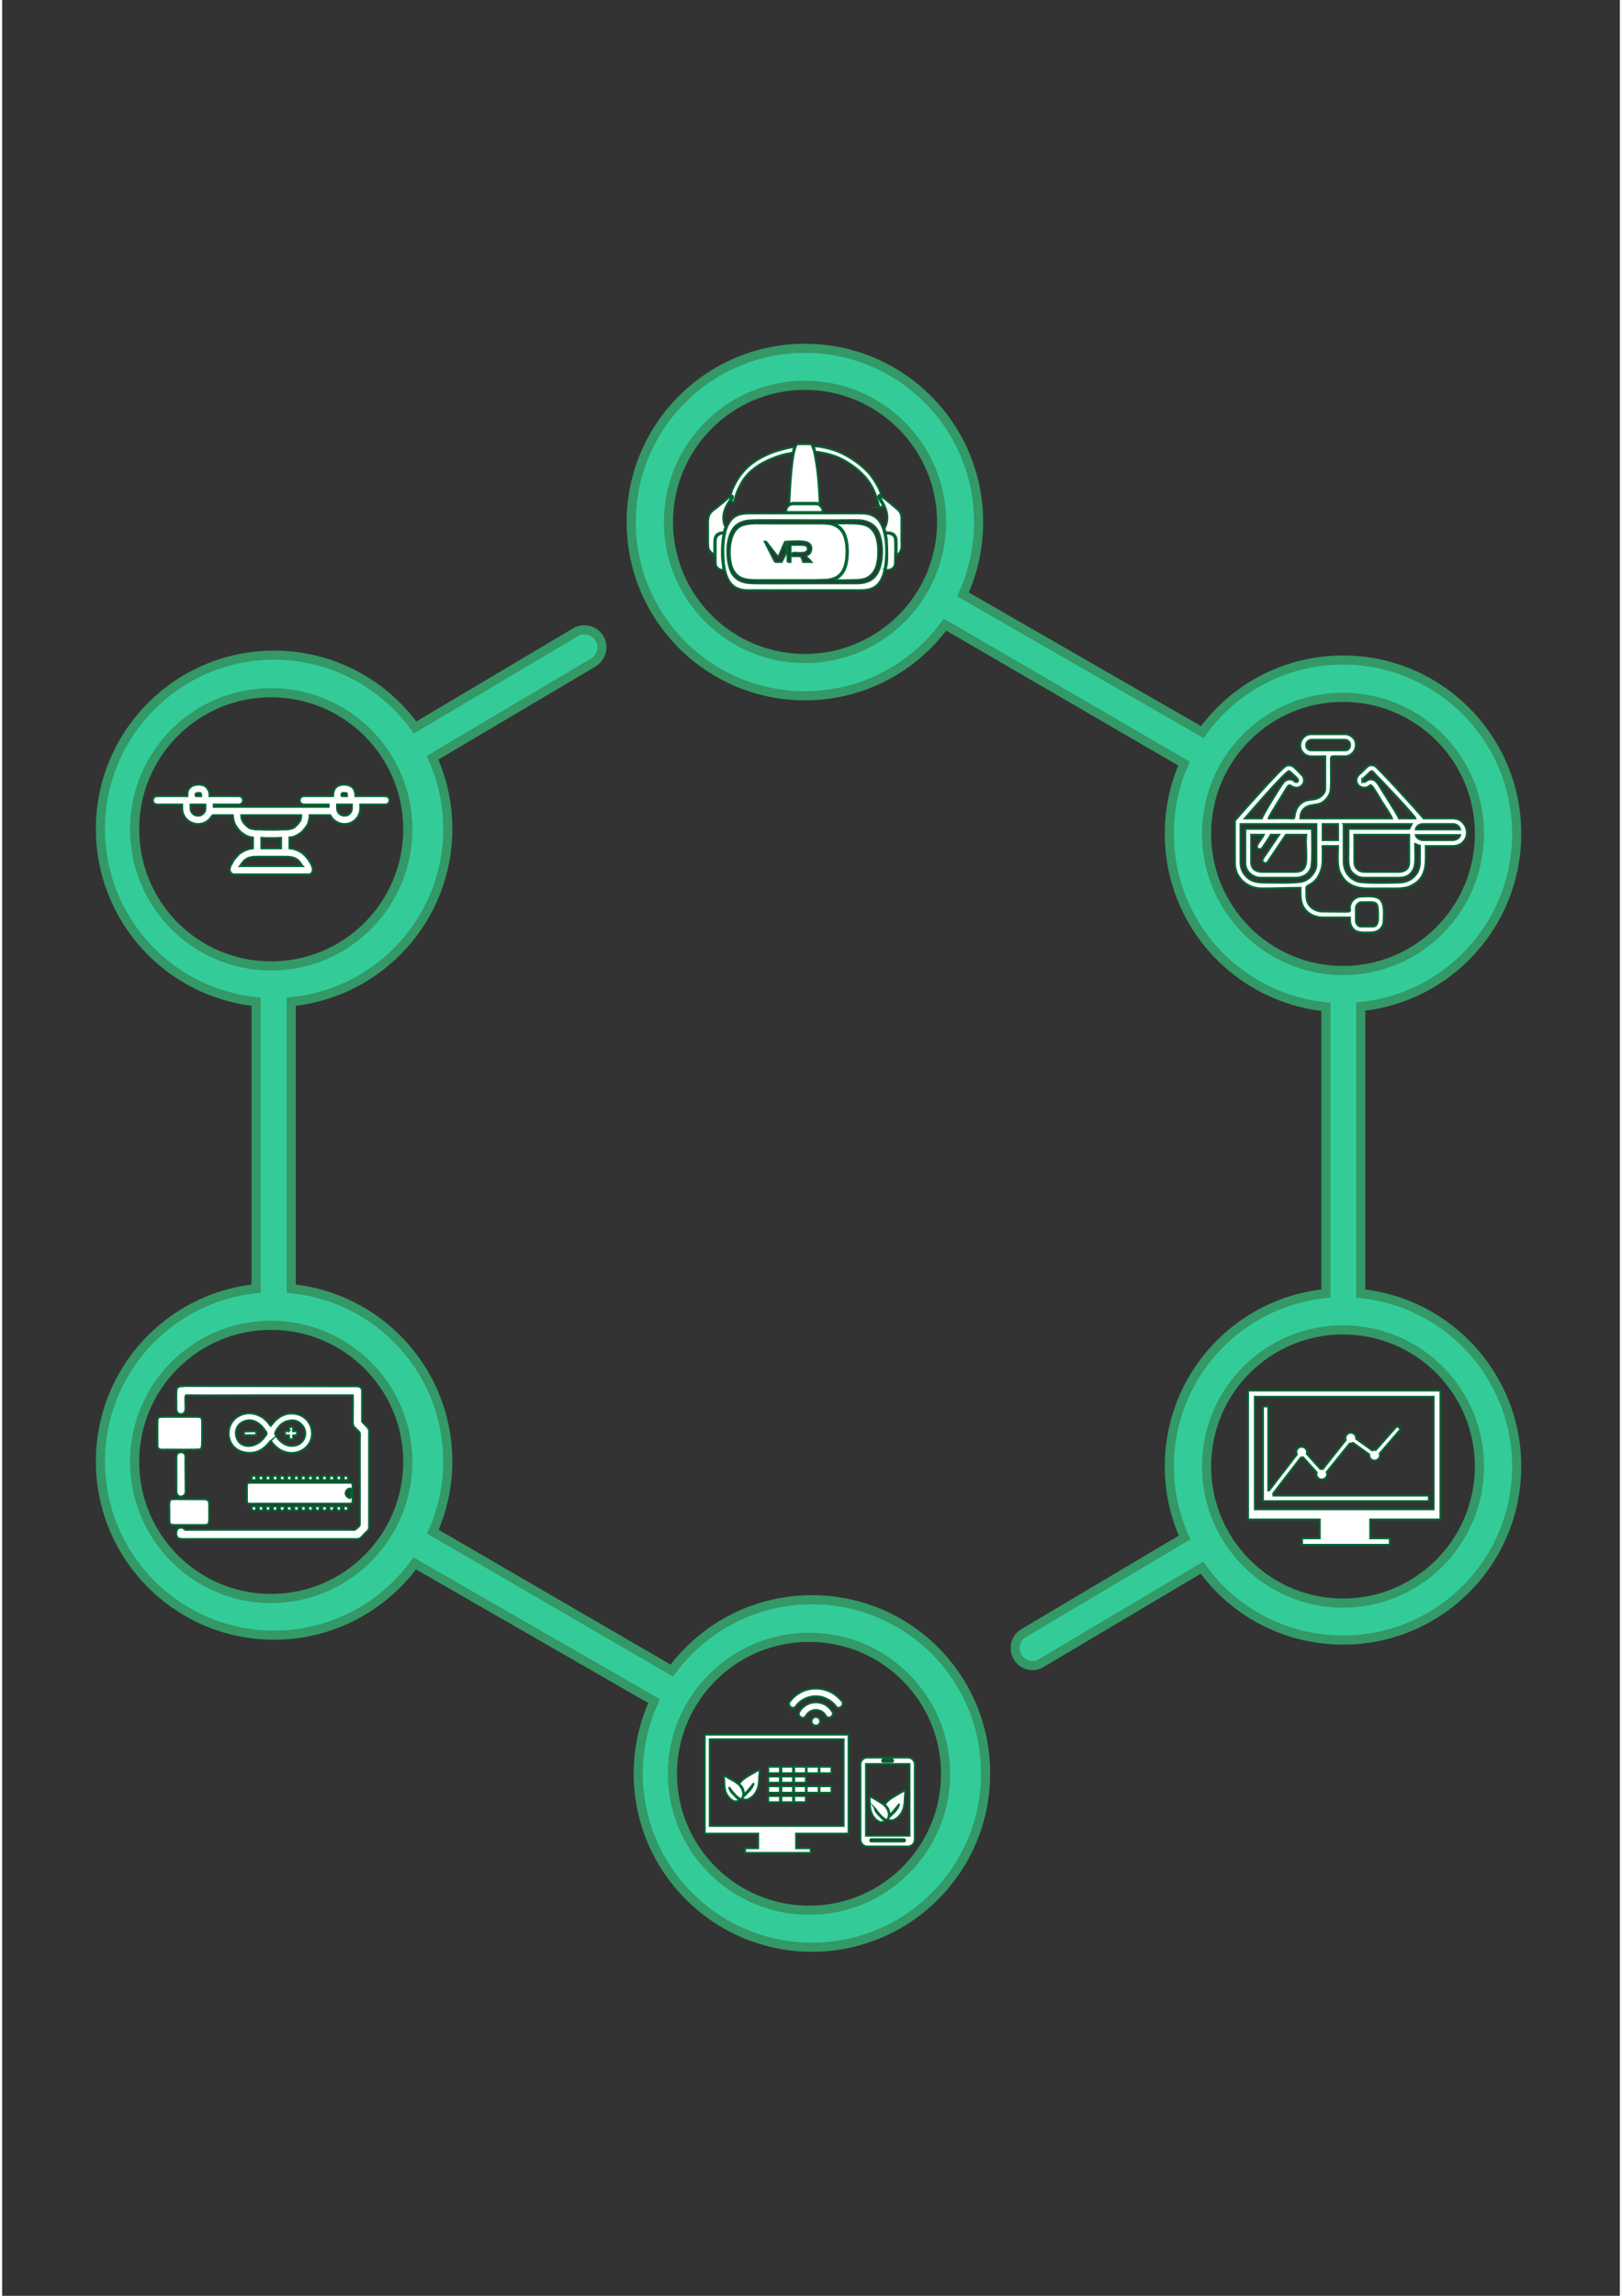 <?xml version="1.0" encoding="UTF-8"?>
<!DOCTYPE svg PUBLIC "-//W3C//DTD SVG 1.1//EN" "http://www.w3.org/Graphics/SVG/1.1/DTD/svg11.dtd">
<!-- Creator: CorelDRAW 2021 (64-Bit) -->
<svg xmlns="http://www.w3.org/2000/svg" xml:space="preserve" width="53px" height="75px" version="1.1" style="shape-rendering:geometricPrecision; text-rendering:geometricPrecision; image-rendering:optimizeQuality; fill-rule:evenodd; clip-rule:evenodd"
viewBox="0 0 53 75.2"
 xmlns:xlink="http://www.w3.org/1999/xlink"
 xmlns:xodm="http://www.corel.com/coreldraw/odm/2003">
 <rect x="0" y="0" width="53" height="75.2" fill="#333333" stroke="none"/>
 <defs>
  <style type="text/css">
   <![CDATA[
    .str0 {stroke:#339966;stroke-width:0.3;stroke-miterlimit:22.926}
    .str1 {stroke:#006633;stroke-width:0.06;stroke-miterlimit:22.926}
    .fil0 {fill:#33CC99}
    .fil1 {fill:white}
   ]]>
  </style>
 </defs>
 <g id="Слой_x0020_1">
  <path class="fil0 str0" d="M26.44 53.63c2.47,0 4.47,2 4.47,4.47 0,2.47 -2,4.47 -4.47,4.47 -2.47,0 -4.48,-2 -4.48,-4.47 0,-2.47 2.01,-4.47 4.48,-4.47zm-17.63 -10.22c2.47,0 4.48,2 4.48,4.47 0,2.47 -2.01,4.48 -4.48,4.48 -2.47,0 -4.47,-2.01 -4.47,-4.48 0,-2.47 2,-4.47 4.47,-4.47zm0 -20.72c2.47,0 4.48,2 4.48,4.47 0,2.48 -2.01,4.48 -4.48,4.48 -2.47,0 -4.47,-2 -4.47,-4.48 0,-2.47 2,-4.47 4.47,-4.47zm0.1 -1.23c1.9,0 3.59,0.94 4.62,2.37l5.25 -3.12c0.27,-0.16 0.63,-0.07 0.79,0.2 0.16,0.27 0.07,0.62 -0.2,0.79l-5.27 3.12c0.32,0.71 0.5,1.5 0.5,2.33 0,2.95 -2.25,5.38 -5.13,5.66l0 9.4c2.88,0.28 5.13,2.71 5.13,5.66 0,0.82 -0.18,1.6 -0.49,2.3l7.83 4.55c1.04,-1.41 2.71,-2.32 4.59,-2.32 3.15,0 5.69,2.54 5.69,5.69 0,3.14 -2.54,5.69 -5.69,5.69 -3.14,0 -5.69,-2.55 -5.69,-5.69 0,-0.85 0.19,-1.65 0.52,-2.37l-7.84 -4.51c-1.04,1.42 -2.72,2.35 -4.61,2.35 -3.14,0 -5.69,-2.55 -5.69,-5.69 0,-2.95 2.24,-5.37 5.1,-5.66l0 -9.4c-2.86,-0.29 -5.1,-2.71 -5.1,-5.66 0,-3.14 2.55,-5.69 5.69,-5.69z"/>
  <path class="fil0 str0" d="M43.93 52.51c-2.47,0 -4.47,-2.01 -4.47,-4.48 0,-2.47 2,-4.47 4.47,-4.47 2.47,0 4.47,2 4.47,4.47 0,2.47 -2,4.48 -4.47,4.48zm0 -20.72c-2.47,0 -4.47,-2.01 -4.47,-4.48 0,-2.47 2,-4.47 4.47,-4.47 2.47,0 4.47,2 4.47,4.47 0,2.47 -2,4.48 -4.47,4.48zm-17.63 -10.22c-2.47,0 -4.47,-2 -4.47,-4.47 0,-2.47 2,-4.48 4.47,-4.48 2.47,0 4.48,2.01 4.48,4.48 0,2.47 -2.01,4.47 -4.48,4.47zm17.63 32.15c-1.9,0 -3.59,-0.93 -4.62,-2.37l-5.26 3.12c-0.27,0.17 -0.62,0.08 -0.78,-0.2 -0.16,-0.27 -0.07,-0.62 0.2,-0.78l5.27 -3.13c-0.32,-0.71 -0.5,-1.5 -0.5,-2.33 0,-2.95 2.25,-5.38 5.13,-5.66l0 -9.39c-2.88,-0.29 -5.13,-2.71 -5.13,-5.67 0,-0.82 0.17,-1.59 0.48,-2.3l-7.83 -4.55c-1.03,1.41 -2.7,2.33 -4.59,2.33 -3.14,0 -5.69,-2.55 -5.69,-5.69 0,-3.14 2.55,-5.69 5.69,-5.69 3.15,0 5.69,2.55 5.69,5.69 0,0.84 -0.18,1.64 -0.51,2.37l7.84 4.51c1.03,-1.43 2.71,-2.36 4.61,-2.36 3.14,0 5.69,2.55 5.69,5.69 0,2.95 -2.24,5.37 -5.11,5.66l0 9.4c2.87,0.29 5.11,2.72 5.11,5.66 0,3.15 -2.55,5.69 -5.69,5.69z"/>
  <path class="fil1 str1" d="M25.32 18.41l0.22 0c0.02,-0.03 0.12,-0.24 0.13,-0.26 0,-0.02 0,-0.41 0,-0.41 -0.02,-0.01 -0.02,0 -0.07,0.11 -0.06,0.13 -0.11,0.27 -0.17,0.39 -0.05,-0.04 -0.3,-0.37 -0.37,-0.46 -0.03,-0.04 -0.02,-0.04 -0.08,-0.04l0.34 0.67zm-1.69 0.26l-0.04 -0.33c-0.02,-0.2 -0.01,-0.51 0.02,-0.71 0,-0.03 0.03,-0.13 0.01,-0.14 -0.04,-0.03 -0.12,0.02 -0.14,0.03 -0.1,0.07 -0.1,0.13 -0.1,0.27 0,0.12 -0.01,0.67 0.01,0.73 0.04,0.09 0.12,0.15 0.24,0.15zm2.06 -1.9l1.19 0c-0.01,-0.09 -0.02,-0.14 -0.07,-0.18 -0.05,-0.06 -0.08,-0.07 -0.18,-0.07l-0.7 0c-0.14,0 -0.25,0.09 -0.24,0.25zm0.04 1.64l0.1 0 0 -0.49c0,-0.08 0,-0.07 0.08,-0.07l0.27 0c0.12,0 0.23,0.02 0.21,0.15 -0.03,0.2 -0.48,0.05 -0.51,0.13 -0.01,0.02 0,0.07 0,0.09l0.29 0 0.07 0.19 0.28 0c-0.04,-0.06 -0.14,-0.13 -0.19,-0.2 0.03,-0.03 0.14,-0.04 0.17,-0.16 0.04,-0.12 -0.01,-0.22 -0.08,-0.26 -0.13,-0.09 -0.49,-0.06 -0.69,-0.05l0 0.67zm3.23 0.25c0.05,0.02 0.29,0.01 0.29,-0.23 0,-0.15 0.02,-0.74 -0.01,-0.81 -0.02,-0.06 -0.07,-0.1 -0.13,-0.12 -0.03,-0.02 -0.06,-0.02 -0.1,-0.02 -0.06,0 -0.06,0 -0.05,0.05 0.02,0.08 0.03,0.15 0.03,0.23 0.01,0.17 0.02,0.52 0,0.7 -0.01,0.04 -0.04,0.18 -0.03,0.2zm-5.1 -2.45c0.03,0.03 0,-0.02 0.08,0.04 0.01,0.1 -0.04,0.11 -0.06,0.17 0.02,0.01 0.05,0.02 0.09,0.02 0.05,-0.11 0.03,-0.23 0.25,-0.63 0.11,-0.19 0.25,-0.34 0.42,-0.47 0.16,-0.13 0.36,-0.23 0.57,-0.32 0.17,-0.07 0.32,-0.12 0.5,-0.16 0.06,-0.01 0.13,-0.02 0.19,-0.04 0.01,-0.03 0.01,-0.05 0.02,-0.08 0.01,-0.03 0.02,-0.06 0.02,-0.09 -0.11,-0.01 -0.59,0.13 -0.72,0.18 -0.64,0.26 -1.03,0.59 -1.3,1.22 -0.01,0.04 -0.04,0.14 -0.06,0.16zm4.87 0.4l0.13 -0.02c-0.03,-0.14 -0.28,-0.39 -0.07,-0.39 -0.01,-0.14 -0.23,-0.49 -0.33,-0.62 -0.25,-0.32 -0.71,-0.64 -1.09,-0.79 -0.2,-0.08 -0.56,-0.17 -0.77,-0.17 0,0.03 0.01,0.06 0.02,0.09 0.02,0.04 0.01,0.08 0.05,0.09 0.03,0 0.08,0 0.11,0.01 0.49,0.08 0.79,0.22 1.18,0.51 0.3,0.24 0.52,0.5 0.66,0.88 0.04,0.11 0.1,0.28 0.11,0.41zm0.21 0.82c0.12,0.01 0.31,-0.01 0.36,0.21 0.02,0.09 0,0.46 0.01,0.52l0 0.02c0.01,0.02 0.07,-0.05 0.08,-0.07 0.1,-0.12 0.07,-0.26 0.07,-0.46l0 -0.7c-0.01,-0.14 -0.07,-0.22 -0.15,-0.28 -0.1,-0.08 -0.48,-0.42 -0.55,-0.42 -0.01,0.1 0.34,0.45 0.22,0.89 -0.06,0.23 -0.09,0.07 -0.04,0.29zm-5.27 -0.22c-0.11,-0.28 -0.01,-0.56 0.14,-0.78 0.02,-0.04 0.08,-0.11 0.08,-0.15 -0.07,-0.01 -0.15,0.08 -0.23,0.15 -0.08,0.06 -0.15,0.12 -0.22,0.18 -0.17,0.13 -0.31,0.19 -0.31,0.49l0 0.71c0,0.24 0.07,0.25 0.2,0.36l0 -0.3c0,-0.22 -0.02,-0.43 0.32,-0.44 0,-0.03 0.01,-0.08 0.02,-0.11 0.03,-0.06 0.03,-0.05 0,-0.11zm2.12 -0.71c0.1,-0.04 0.1,-0.03 0.24,-0.03l0.63 0c0.06,0 0.09,0.02 0.12,0.03 -0.01,-0.53 -0.07,-1.24 -0.19,-1.74 -0.03,-0.09 -0.05,-0.14 -0.08,-0.21l-0.46 0c-0.19,0.19 -0.24,1.62 -0.26,1.95zm1.48 2.49c0.12,0.03 0.45,0.01 0.59,0.01 0.19,0 0.37,-0.01 0.5,-0.09 0.26,-0.16 0.34,-0.44 0.34,-0.84 0,-0.39 -0.09,-0.69 -0.34,-0.83 -0.23,-0.13 -0.76,-0.09 -1.09,-0.09 0.01,0.03 0.07,0.04 0.1,0.06 0.03,0.02 0.07,0.05 0.1,0.07 0.19,0.18 0.24,0.51 0.24,0.79 0,0.32 -0.06,0.69 -0.33,0.86 -0.03,0.02 -0.09,0.04 -0.11,0.06zm-2.73 -1.84c-0.18,0.03 -0.36,0.04 -0.5,0.21 -0.23,0.29 -0.24,0.85 -0.14,1.18 0.16,0.49 0.57,0.46 0.97,0.46l1.42 0c0.22,0 0.44,0 0.67,-0.01 0.46,-0.02 0.64,-0.26 0.69,-0.71 0.03,-0.27 0.01,-0.67 -0.15,-0.88 -0.06,-0.08 -0.11,-0.12 -0.2,-0.17 -0.16,-0.09 -0.41,-0.08 -0.63,-0.08l-1.43 0c-0.11,0 -0.64,-0.01 -0.7,0zm0.04 -0.11c-0.08,0.01 -0.13,0 -0.21,0.02 -0.16,0.03 -0.33,0.12 -0.42,0.25 -0.03,0.05 -0.05,0.08 -0.08,0.14 -0.17,0.36 -0.14,1 0.03,1.32 0.12,0.21 0.32,0.31 0.57,0.33 0.1,0.02 1.63,0.01 1.78,0.01 0.59,0 1.2,0 1.76,0 0.63,0 0.79,-0.43 0.82,-0.97 0.01,-0.28 -0.04,-0.57 -0.14,-0.76 -0.11,-0.19 -0.29,-0.31 -0.57,-0.34 -0.12,-0.01 -0.71,0 -0.88,0 -0.23,0 -2.56,-0.01 -2.66,0zm-0.95 0.98c0,0.45 0.04,1.11 0.5,1.26 0.16,0.06 0.3,0.05 0.5,0.05l3.48 0c0.43,0 0.62,-0.15 0.74,-0.47 0.15,-0.4 0.22,-1.66 -0.28,-1.94 -0.15,-0.09 -0.29,-0.1 -0.5,-0.1l-3.59 0c-0.36,0 -0.54,0.09 -0.68,0.34 -0.12,0.2 -0.17,0.56 -0.17,0.86zm-12.52 8.06l0.19 0c0,-0.03 0,-0.06 -0.01,-0.08 0,0 0,-0.01 0,-0.01 0,0 -0.01,0 -0.01,-0.01 -0.01,0 -0.03,0 -0.04,0 -0.01,-0.01 -0.03,-0.01 -0.05,-0.01 -0.01,0 -0.03,0 -0.04,0.01 -0.01,0 -0.01,0 -0.01,0 -0.01,0 -0.01,0 -0.01,0.01 0,0 -0.01,0 -0.01,0.01 0,0.01 0,0.02 0,0.03 -0.01,0.02 -0.01,0.03 -0.01,0.05l0 0zm-0.14 0.4c0,0.07 0.03,0.13 0.07,0.17 0.05,0.05 0.11,0.07 0.18,0.07 0.07,0 0.13,-0.02 0.17,-0.07 0.04,-0.04 0.07,-0.1 0.07,-0.17l0 -0.13 -0.49 0 0 0.13zm-2.15 1.58c-0.12,0 -0.24,0 -0.42,0l-0.02 0c-0.1,0 -0.17,0 -0.23,0.02 -0.04,0 -0.07,0.02 -0.11,0.03 -0.03,0.02 -0.06,0.04 -0.09,0.06 -0.03,0.02 -0.05,0.05 -0.07,0.08 -0.03,0.02 -0.05,0.06 -0.07,0.09 -0.01,0.01 -0.01,0.02 -0.02,0.03l0.06 0c0.26,0 0.61,0 0.97,0 0.35,0 0.71,0 0.96,0l0.07 0c-0.01,-0.01 -0.02,-0.02 -0.03,-0.03 -0.02,-0.03 -0.04,-0.07 -0.06,-0.09 -0.02,-0.03 -0.05,-0.06 -0.07,-0.08 -0.03,-0.02 -0.06,-0.04 -0.1,-0.06 -0.03,-0.01 -0.07,-0.03 -0.1,-0.03 -0.07,-0.02 -0.14,-0.02 -0.23,-0.02l-0.02 0c-0.18,0 -0.3,0 -0.42,0zm0 -0.61c-0.11,0 -0.21,0 -0.33,-0.01l0 0.35c0.09,0 0.21,0 0.33,0 0.12,0 0.24,0 0.32,0l0 -0.35c-0.11,0.01 -0.22,0.01 -0.32,0.01zm0 -0.75l-0.99 0c0,0.04 0.01,0.08 0.01,0.11 0.01,0.02 0.02,0.05 0.03,0.07 0.01,0.02 0.02,0.04 0.04,0.07 0.02,0.03 0.05,0.05 0.07,0.08 0.02,0.02 0.05,0.04 0.07,0.06l0 0c0.02,0.02 0.04,0.03 0.06,0.04 0.02,0.01 0.05,0.02 0.08,0.02 0.03,0.01 0.07,0.01 0.11,0.02 0.05,0 0.1,0 0.14,0 0.1,0.01 0.24,0.01 0.38,0.01 0.14,0 0.28,0 0.37,-0.01 0.05,0 0.1,0 0.15,0 0.04,-0.01 0.07,-0.01 0.11,-0.02 0.03,0 0.05,-0.01 0.07,-0.02 0.03,-0.01 0.05,-0.02 0.07,-0.04l0 0c0.02,-0.02 0.04,-0.04 0.06,-0.06 0.03,-0.03 0.05,-0.05 0.07,-0.08 0.02,-0.03 0.04,-0.05 0.05,-0.07 0.01,-0.02 0.02,-0.05 0.02,-0.07 0.01,-0.03 0.01,-0.07 0.01,-0.11l-0.98 0zm-2.49 -0.62l0.19 0 0 0c0,-0.02 0,-0.03 0,-0.05 0,-0.01 0,-0.02 -0.01,-0.03 0,-0.01 0,-0.01 0,-0.01 -0.01,-0.01 -0.01,-0.01 -0.01,-0.01 0,0 -0.01,0 -0.02,0 -0.01,-0.01 -0.02,-0.01 -0.04,-0.01 -0.01,0 -0.03,0 -0.05,0.01 -0.01,0 -0.02,0 -0.03,0 -0.01,0.01 -0.01,0.01 -0.01,0.01 -0.01,0 -0.01,0.01 -0.01,0.01 0,0.02 -0.01,0.05 -0.01,0.08zm0.26 0.57c0.05,-0.04 0.07,-0.1 0.07,-0.17l0 -0.13 -0.49 0 0 0.13c0,0.07 0.03,0.13 0.07,0.17 0.05,0.05 0.11,0.07 0.18,0.07 0.07,0 0.13,-0.02 0.17,-0.07zm0.29 0.05c-0.02,0.05 -0.06,0.1 -0.1,0.14 -0.09,0.09 -0.22,0.15 -0.36,0.15 -0.14,0 -0.27,-0.06 -0.37,-0.15 -0.09,-0.09 -0.15,-0.22 -0.15,-0.36l0 -0.13 -0.82 0c-0.08,0 -0.14,-0.06 -0.14,-0.13 0,-0.08 0.06,-0.14 0.14,-0.14l0.99 0c0,-0.05 0,-0.1 0.01,-0.15 0.02,-0.06 0.04,-0.1 0.08,-0.13 0.03,-0.03 0.06,-0.05 0.1,-0.07 0.03,-0.01 0.07,-0.02 0.1,-0.02 0.03,0 0.05,-0.01 0.08,-0.01 0.03,0 0.06,0.01 0.09,0.01 0.03,0.01 0.07,0.02 0.1,0.03 0.03,0.02 0.06,0.05 0.08,0.07 0.02,0.03 0.04,0.06 0.06,0.1 0.01,0.03 0.01,0.06 0.02,0.09 0,0.02 0,0.05 0,0.07l0 0.01 0.96 0c0.08,0 0.14,0.06 0.14,0.14 0,0.07 -0.06,0.13 -0.14,0.13l-0.82 0 0 0.08 3.77 0 0 -0.08 -0.81 0c-0.08,0 -0.14,-0.06 -0.14,-0.13 0,-0.08 0.06,-0.14 0.14,-0.14l0.95 0 0 -0.01c0.01,-0.02 0.01,-0.05 0.01,-0.07 0,-0.03 0.01,-0.06 0.02,-0.09 0.01,-0.04 0.03,-0.07 0.05,-0.1 0.03,-0.02 0.05,-0.05 0.09,-0.07 0.03,-0.01 0.06,-0.02 0.1,-0.03 0.02,0 0.05,-0.01 0.08,-0.01 0.03,0 0.06,0.01 0.09,0.01 0.03,0 0.06,0.01 0.09,0.02 0.04,0.02 0.08,0.04 0.11,0.07 0.03,0.03 0.06,0.07 0.07,0.13 0.02,0.05 0.02,0.1 0.02,0.15l0.99 0c0.07,0 0.13,0.06 0.13,0.14 0,0.07 -0.06,0.13 -0.13,0.13l-0.83 0 0 0.13c0,0.14 -0.06,0.27 -0.15,0.36 -0.09,0.09 -0.22,0.15 -0.36,0.15 -0.14,0 -0.27,-0.06 -0.37,-0.15 -0.04,-0.04 -0.07,-0.09 -0.1,-0.14l-0.68 0c0,0.06 0,0.11 -0.02,0.16 -0.01,0.05 -0.02,0.1 -0.04,0.14 -0.02,0.04 -0.05,0.07 -0.07,0.11 -0.03,0.03 -0.06,0.07 -0.09,0.11 -0.03,0.03 -0.07,0.06 -0.1,0.08l0 0c-0.04,0.03 -0.08,0.05 -0.12,0.07 -0.04,0.02 -0.08,0.04 -0.13,0.05 -0.03,0 -0.06,0.01 -0.09,0.01l0 0.36c0.05,0.01 0.09,0.01 0.14,0.02 0.05,0.02 0.11,0.04 0.16,0.06 0.05,0.03 0.1,0.06 0.14,0.09 0.05,0.04 0.09,0.08 0.12,0.12 0.03,0.03 0.06,0.07 0.08,0.11 0.03,0.04 0.05,0.08 0.07,0.11 0.02,0.04 0.03,0.07 0.04,0.1 0.02,0.05 0.02,0.09 0.01,0.12 -0.01,0.07 -0.05,0.1 -0.1,0.12 -0.03,0 -0.05,0 -0.12,0 -0.04,0 -0.09,0 -0.17,0 -0.14,0 -0.55,0 -0.96,0 -0.41,0 -0.82,0 -0.97,0 -0.07,0 -0.13,0 -0.16,0 -0.07,0 -0.09,0 -0.12,0 -0.05,-0.02 -0.09,-0.05 -0.11,-0.12 -0.01,-0.03 0,-0.07 0.01,-0.12 0.01,-0.03 0.03,-0.06 0.05,-0.1 0.02,-0.03 0.04,-0.07 0.06,-0.11 0.03,-0.04 0.06,-0.08 0.09,-0.11 0.03,-0.04 0.07,-0.08 0.11,-0.12 0.05,-0.03 0.1,-0.06 0.15,-0.09 0.05,-0.02 0.1,-0.04 0.16,-0.06 0.04,-0.01 0.09,-0.01 0.13,-0.02l0 -0.36c-0.03,0 -0.06,-0.01 -0.09,-0.01 -0.04,-0.01 -0.08,-0.03 -0.13,-0.05 -0.04,-0.02 -0.08,-0.04 -0.11,-0.07l0 0c-0.04,-0.02 -0.07,-0.05 -0.1,-0.08 -0.04,-0.04 -0.07,-0.08 -0.09,-0.11 -0.03,-0.04 -0.05,-0.07 -0.07,-0.11 -0.02,-0.04 -0.04,-0.09 -0.05,-0.14 -0.01,-0.05 -0.01,-0.1 -0.02,-0.16l-0.68 0zm35.65 -2.28c0,0.19 0.15,0.33 0.32,0.35 0.14,0.01 0.35,0 0.5,0l0 1.05c0,0.19 -0.18,0.33 -0.35,0.36 -0.18,0.03 -0.34,0.01 -0.51,0.2 -0.1,0.11 -0.13,0.24 -0.15,0.38 0,0.07 -0.05,0.05 -0.13,0.05 -0.24,-0.01 -0.48,0 -0.72,0 0,-0.07 0.52,-0.87 0.58,-0.98 0.14,-0.23 0.12,-0.03 0.35,-0.03 0.08,0 0.15,-0.06 0.19,-0.11 0.05,-0.07 0.05,-0.17 0.01,-0.25 -0.02,-0.04 -0.26,-0.28 -0.31,-0.32 -0.06,-0.05 -0.15,-0.06 -0.23,-0.04 -0.16,0.05 -1.69,1.8 -1.69,1.8l0 1.4c0,0.14 0.04,0.25 0.08,0.35 0.05,0.08 0.12,0.19 0.19,0.24 0.05,0.04 0.06,0.06 0.12,0.09 0.16,0.1 0.31,0.14 0.52,0.14 0.42,0 0.83,-0.02 1.24,-0.02 0,0.2 -0.01,0.4 0.07,0.58 0.12,0.24 0.36,0.39 0.66,0.39l0.89 0c0,0.18 0,0.26 0.13,0.4 0.13,0.12 0.38,0.09 0.55,0.09 0.25,0 0.42,-0.15 0.42,-0.4 0,-0.22 0.04,-0.48 -0.1,-0.66 -0.14,-0.16 -0.46,-0.11 -0.65,-0.11 -0.11,0 -0.23,0.08 -0.28,0.15 -0.03,0.04 -0.06,0.11 -0.07,0.16 -0.03,0.24 0.21,0.18 -0.88,0.18 -0.3,0 -0.55,-0.19 -0.55,-0.5 0,-0.33 -0.05,-0.3 0.1,-0.38 0.04,-0.02 0.07,-0.04 0.11,-0.07 0.06,-0.05 0.13,-0.12 0.17,-0.19 0.11,-0.18 0.15,-0.36 0.15,-0.56l0 -0.4c0,-0.03 -0.03,-0.05 0.02,-0.05l0.49 0c0,0.25 -0.04,0.64 0.06,0.86 0.01,0.03 0.02,0.06 0.04,0.08 0.15,0.3 0.46,0.45 0.85,0.45l0.99 0c0.13,0 0.29,-0.02 0.39,-0.06 0.61,-0.26 0.54,-0.76 0.54,-1.33l0.89 0c0.44,0 0.6,-0.49 0.31,-0.78 -0.08,-0.08 -0.18,-0.12 -0.34,-0.12 -0.31,0 -0.62,0 -0.93,0 -0.32,-0.38 -1.52,-1.69 -1.6,-1.72 -0.12,-0.05 -0.21,-0.02 -0.29,0.07l-0.14 0.14c-0.08,0.07 -0.17,0.13 -0.17,0.26 0,0.14 0.12,0.24 0.26,0.24 0.29,0 0.08,-0.37 0.57,0.45 0.05,0.08 0.32,0.48 0.34,0.56l-3.01 0c0,-0.2 0.08,-0.32 0.22,-0.39 0.14,-0.07 0.35,-0.05 0.49,-0.13 0.12,-0.08 0.22,-0.19 0.27,-0.34 0.04,-0.13 0.02,-0.83 0.02,-1.06 0,-0.15 0.02,-0.12 0.35,-0.12 0.12,0 0.18,0.01 0.27,-0.04 0.21,-0.1 0.28,-0.43 0.08,-0.59 -0.04,-0.04 -0.14,-0.09 -0.22,-0.09l-1.12 0c-0.2,0 -0.36,0.17 -0.36,0.37zm-1.96 3.83c0,0.12 0.03,0.21 0.07,0.3 0.05,0.09 0.09,0.13 0.16,0.2 0.14,0.13 0.35,0.16 0.55,0.16 0.28,0 1.04,0.03 1.27,-0.04 0.22,-0.06 0.44,-0.32 0.44,-0.55l0 -1.33 -2.49 0 0 1.26zm0.16 0.02c0,0.27 0.24,0.48 0.51,0.48l1.14 0c0.22,0 0.43,-0.11 0.5,-0.32 0.06,-0.18 0.03,-1.03 0.03,-1.28l-2.18 0 0 1.12zm3.57 -0.93l0 0.88c0,0.21 0.13,0.34 0.34,0.34l1.12 0c0.11,0 0.18,-0.03 0.25,-0.08 0.06,-0.05 0.09,-0.14 0.09,-0.25l0 -0.89c-0.6,0 -1.2,0 -1.8,0zm-3.38 0.91c0,0.2 0.15,0.31 0.35,0.31l1.11 0c0.38,0 0.35,-0.34 0.35,-0.58 0,-0.3 -0.03,-0.35 0,-0.64l-0.67 0 -0.56 0.83c-0.04,0.07 -0.05,0.1 -0.13,0.1 -0.04,0 -0.08,-0.05 -0.08,-0.09 0,-0.04 0.1,-0.18 0.13,-0.22 0.05,-0.07 0.09,-0.13 0.14,-0.21l0.14 -0.2c0.05,-0.08 0.09,-0.14 0.14,-0.21l-0.28 0c-0.01,0.04 -0.16,0.26 -0.2,0.32 -0.02,0.02 -0.03,0.04 -0.05,0.07 -0.02,0.03 -0.02,0.05 -0.06,0.07 -0.07,0.04 -0.14,0 -0.14,-0.08 0,-0.06 0.21,-0.31 0.23,-0.38l-0.42 0 0 0.91zm3.03 -1.26l0 1.21c0,0.35 0.18,0.57 0.44,0.67 0.18,0.07 1.06,0.05 1.39,0.04 0.39,-0.01 0.67,-0.29 0.67,-0.66 0,-0.18 0,-0.37 0,-0.55 -0.11,-0.03 -0.12,-0.05 -0.16,-0.06 0,0.23 0.03,0.61 -0.03,0.78 -0.03,0.09 -0.1,0.19 -0.17,0.24 -0.09,0.06 -0.19,0.09 -0.33,0.09l-1.12 0c-0.15,0 -0.26,-0.04 -0.35,-0.12 -0.23,-0.17 -0.18,-0.48 -0.18,-0.76l0 -0.72 1.97 0c0.04,0 0.05,-0.06 0.1,-0.16 -0.74,0 -1.49,0 -2.23,0zm-3.24 -0.18l0.56 0c0.02,-0.09 0.6,-1.05 0.72,-1.19 0.07,-0.08 0.2,-0.12 0.31,-0.06 0.04,0.03 0.05,0.06 0.1,0.06 0.06,0 0.07,-0.06 0.05,-0.1 -0.03,-0.04 -0.24,-0.24 -0.29,-0.27 -0.22,0.12 -1.45,1.56 -1.45,1.56zm3.85 -1.25c0.08,0.15 0.11,-0.03 0.28,-0.03 0.17,0 0.23,0.15 0.3,0.25 0.12,0.21 0.59,0.91 0.62,1.03l0.55 0c-0.01,-0.07 -1.12,-1.25 -1.24,-1.36 -0.22,-0.22 -0.15,-0.27 -0.37,-0.05 -0.06,0.05 -0.11,0.09 -0.14,0.16zm-0.21 4.19l0 0.41c0,0.09 0.07,0.19 0.16,0.19l0.41 0c0.19,0 0.16,-0.32 0.16,-0.43 0,-0.43 -0.07,-0.37 -0.56,-0.37 -0.05,0 -0.1,0.04 -0.12,0.07 -0.03,0.03 -0.05,0.07 -0.05,0.13zm-1.46 -5.17l1.12 0c0.2,0 0.22,-0.35 -0.03,-0.35l-1.07 0c-0.25,0 -0.25,0.35 -0.02,0.35zm0.37 2.94l0.51 0 0 -0.53 -0.51 0 0 0.53zm3.05 -0.35l1.46 0c-0.02,-0.1 -0.12,-0.18 -0.23,-0.18l-1 0c-0.1,0 -0.22,0.08 -0.23,0.18zm0.24 0.35l0.96 0c0.13,0 0.24,-0.07 0.26,-0.17l-1.46 0c0.01,0.09 0.14,0.17 0.24,0.17zm-5.24 18.55l0.17 0 0 2.75c0.01,0 0.02,0 0.03,0l0.91 -1.18c-0.01,-0.03 -0.02,-0.05 -0.02,-0.08 0,-0.09 0.08,-0.17 0.17,-0.17 0.1,0 0.18,0.08 0.18,0.17 0,0.02 -0.01,0.04 -0.01,0.06l0.45 0.5c0.02,0 0.03,-0.01 0.04,-0.01 0.02,0 0.03,0 0.04,0.01l0.75 -0.95c-0.01,-0.02 -0.01,-0.04 -0.01,-0.06 0,-0.1 0.08,-0.18 0.17,-0.18 0.1,0 0.18,0.08 0.18,0.18 0,0 0,0.01 0,0.02l0.53 0.38c0.02,-0.01 0.05,-0.02 0.07,-0.02 0.02,0 0.03,0.01 0.04,0.01l0.7 -0.79 0.12 0.1 -0.69 0.8c0,0.02 0.01,0.04 0.01,0.06 0,0.09 -0.08,0.17 -0.18,0.17 -0.09,0 -0.17,-0.08 -0.17,-0.17 0,-0.01 0,-0.02 0,-0.03l-0.53 -0.38c-0.02,0.01 -0.05,0.02 -0.08,0.02 -0.01,0 -0.02,0 -0.03,0l-0.76 0.94c0.01,0.02 0.02,0.04 0.02,0.07 0,0.09 -0.08,0.17 -0.18,0.17 -0.09,0 -0.17,-0.08 -0.17,-0.17 0,-0.02 0,-0.04 0.01,-0.06l-0.45 -0.5c-0.02,0.01 -0.03,0.01 -0.05,0.01 -0.01,0 -0.01,0 -0.02,0l-0.91 1.18c0.01,0.02 0.01,0.05 0.01,0.07l5.09 0 0 0.18 -5.26 0 -0.17 0 0 -0.18 0 -2.92zm-0.27 -0.32l5.86 0 0 3.69 -5.86 0 0 -3.69zm-0.22 -0.2l6.3 0 0 4.22 -2.3 0 0 0.62 0.64 0 0 0.21 -2.87 0 0 -0.21 0.58 0 0 -0.62 -2.35 0 0 -4.22zm-12.52 12.23l1.43 0 0 2.35 -1.43 0 0 -2.35zm0.04 -0.21l1.34 0c0.12,0 0.22,0.1 0.22,0.22l0 2.46c0,0.13 -0.1,0.23 -0.22,0.23l-1.34 0c-0.12,0 -0.22,-0.1 -0.22,-0.23l0 -2.46c0,-0.12 0.1,-0.22 0.22,-0.22zm0.52 0.06l0.3 0c0.02,0 0.03,0.02 0.03,0.03l0 0.02c0,0.02 -0.01,0.03 -0.03,0.03l-0.3 0c-0.02,0 -0.03,-0.01 -0.03,-0.03l0 -0.02c0,-0.01 0.01,-0.03 0.03,-0.03zm-0.39 2.61l1.08 0c0.02,0 0.03,0.02 0.03,0.03l0 0.02c0,0.02 -0.01,0.03 -0.03,0.03l-1.08 0c-0.02,0 -0.03,-0.01 -0.03,-0.03l0 -0.02c0,-0.01 0.01,-0.03 0.03,-0.03zm0.14 -0.99c0.02,0.03 0.07,0.1 0.13,0.17 0.06,0.07 0.14,0.14 0.19,0.17 0.05,0.02 0.07,0.01 0.09,-0.03 0.02,-0.04 0.04,-0.11 0.02,-0.19 -0.01,-0.07 -0.06,-0.15 -0.12,-0.22 -0.06,-0.06 -0.15,-0.11 -0.23,-0.16 -0.08,-0.05 -0.16,-0.1 -0.21,-0.12 -0.05,-0.03 -0.06,-0.03 -0.06,0 0,0.03 0,0.1 0.01,0.19 0,0.09 0.01,0.2 0.04,0.29 0.03,0.09 0.08,0.16 0.13,0.22 0.05,0.05 0.11,0.09 0.16,0.11 0.05,0.01 0.09,0 0.11,-0.01 0.03,-0.01 0.04,-0.02 0.02,-0.05 -0.03,-0.03 -0.08,-0.07 -0.12,-0.12 -0.05,-0.05 -0.1,-0.1 -0.13,-0.14 -0.03,-0.05 -0.04,-0.08 -0.05,-0.11 0,-0.02 -0.01,-0.03 0.02,0zm0.31 -0.14c0.03,0.03 0.06,0.06 0.09,0.1 0.02,0.03 0.04,0.08 0.05,0.12 0.01,0.04 0.01,0.08 0.01,0.12 0.05,-0.04 0.1,-0.09 0.14,-0.14 0.07,-0.08 0.13,-0.16 0.16,-0.19 0.02,-0.04 0.02,-0.02 0.01,0 -0.01,0.03 -0.02,0.08 -0.06,0.13 -0.03,0.05 -0.08,0.11 -0.14,0.16 -0.06,0.06 -0.11,0.11 -0.14,0.14 -0.02,0.03 -0.01,0.05 0.01,0.06 0.03,0.01 0.08,0.02 0.14,0.01 0.06,-0.02 0.12,-0.06 0.19,-0.13 0.06,-0.06 0.11,-0.14 0.15,-0.25 0.03,-0.11 0.04,-0.24 0.04,-0.34 0.01,-0.11 0.02,-0.19 0.01,-0.22 0,-0.04 -0.01,-0.03 -0.07,0 -0.05,0.03 -0.15,0.08 -0.24,0.14 -0.1,0.06 -0.19,0.11 -0.27,0.19 -0.03,0.03 -0.06,0.07 -0.08,0.1zm-2.97 -0.28l0.38 0 0 0.2 -0.38 0 0 -0.2zm-0.42 0l0.38 0 0 0.2 -0.38 0 0 -0.2zm-0.43 0l0.38 0 0 0.2 -0.38 0 0 -0.2zm1.68 -0.32l0.39 0 0 0.21 -0.39 0 0 -0.21zm-0.42 0l0.39 0 0 0.21 -0.39 0 0 -0.21zm-0.41 0l0.38 0 0 0.21 -0.38 0 0 -0.21zm-0.42 0l0.38 0 0 0.21 -0.38 0 0 -0.21zm-0.43 0l0.38 0 0 0.21 -0.38 0 0 -0.21zm0.85 -0.32l0.38 0 0 0.2 -0.38 0 0 -0.2zm-0.42 0l0.38 0 0 0.2 -0.38 0 0 -0.2zm-0.43 0l0.38 0 0 0.2 -0.38 0 0 -0.2zm1.68 -0.32l0.39 0 0 0.21 -0.39 0 0 -0.21zm-0.42 0l0.39 0 0 0.21 -0.39 0 0 -0.21zm-0.41 0l0.38 0 0 0.21 -0.38 0 0 -0.21zm-0.42 0l0.38 0 0 0.21 -0.38 0 0 -0.21zm-0.43 0l0.38 0 0 0.21 -0.38 0 0 -0.21zm-0.95 0.57c0.03,0.03 0.07,0.06 0.09,0.09 0.02,0.04 0.04,0.08 0.05,0.12 0.01,0.04 0.01,0.08 0.01,0.12 0.05,-0.04 0.1,-0.08 0.14,-0.13 0.07,-0.08 0.13,-0.16 0.16,-0.2 0.03,-0.03 0.02,-0.02 0.01,0.01 -0.01,0.02 -0.02,0.07 -0.06,0.12 -0.03,0.05 -0.08,0.11 -0.14,0.16 -0.05,0.06 -0.11,0.11 -0.14,0.14 -0.02,0.04 -0.01,0.05 0.01,0.06 0.03,0.01 0.08,0.03 0.14,0.01 0.06,-0.02 0.12,-0.06 0.19,-0.12 0.06,-0.07 0.11,-0.15 0.15,-0.26 0.03,-0.1 0.04,-0.24 0.04,-0.34 0.01,-0.11 0.02,-0.18 0.01,-0.22 0,-0.04 -0.01,-0.03 -0.07,0 -0.05,0.03 -0.15,0.09 -0.24,0.14 -0.1,0.06 -0.19,0.11 -0.27,0.19 -0.03,0.03 -0.06,0.07 -0.08,0.11zm-0.31 0.13c0.02,0.03 0.07,0.1 0.13,0.17 0.06,0.07 0.14,0.14 0.19,0.17 0.05,0.03 0.07,0.01 0.09,-0.03 0.02,-0.04 0.04,-0.11 0.02,-0.18 -0.01,-0.08 -0.06,-0.16 -0.12,-0.23 -0.06,-0.06 -0.14,-0.11 -0.23,-0.16 -0.08,-0.04 -0.16,-0.09 -0.21,-0.12 -0.05,-0.03 -0.06,-0.03 -0.06,0 0,0.03 0,0.1 0.01,0.19 0,0.09 0.01,0.2 0.04,0.3 0.03,0.09 0.08,0.16 0.13,0.21 0.05,0.06 0.11,0.1 0.16,0.11 0.05,0.01 0.09,0 0.12,-0.01 0.02,-0.01 0.03,-0.02 0.01,-0.05 -0.03,-0.03 -0.08,-0.07 -0.12,-0.12 -0.05,-0.05 -0.1,-0.1 -0.13,-0.14 -0.02,-0.04 -0.04,-0.08 -0.05,-0.11 0,-0.02 -0.01,-0.03 0.02,0zm2.5 -2.38c-0.02,0.05 -0.06,0.08 -0.12,0.08 -0.06,0 -0.12,-0.08 -0.12,-0.13 0,-0.05 0.01,-0.05 0.02,-0.07 0.05,-0.09 0.13,-0.17 0.22,-0.22 0.1,-0.06 0.2,-0.09 0.32,-0.09 0.11,0 0.22,0.03 0.31,0.08 0.09,0.06 0.17,0.13 0.23,0.23 0.01,0.02 0.02,0.02 0.02,0.07 0,0.05 -0.07,0.12 -0.13,0.12 -0.06,0 -0.09,-0.03 -0.11,-0.07 -0.03,-0.05 -0.08,-0.1 -0.13,-0.13 -0.06,-0.03 -0.12,-0.05 -0.19,-0.05 -0.07,0 -0.13,0.02 -0.19,0.05 -0.05,0.03 -0.1,0.08 -0.13,0.13zm-0.33 -0.31c-0.02,0.04 -0.05,0.06 -0.11,0.06 -0.06,0 -0.12,-0.07 -0.12,-0.13 0,-0.05 0.01,-0.06 0.03,-0.08 0.1,-0.13 0.22,-0.23 0.37,-0.31 0.14,-0.07 0.31,-0.11 0.48,-0.11 0.17,0 0.33,0.04 0.48,0.11 0.14,0.07 0.27,0.18 0.37,0.3 0.02,0.03 0.03,0.04 0.03,0.09 0,0.05 -0.07,0.13 -0.13,0.13 -0.05,0 -0.08,-0.03 -0.1,-0.06 -0.08,-0.1 -0.18,-0.18 -0.29,-0.23 -0.11,-0.06 -0.23,-0.09 -0.36,-0.09 -0.13,0 -0.26,0.03 -0.37,0.09 -0.11,0.05 -0.21,0.13 -0.28,0.23zm0.65 0.36c0.08,0 0.14,0.07 0.14,0.14 0,0.08 -0.06,0.14 -0.14,0.14 -0.08,0 -0.14,-0.06 -0.14,-0.14 0,-0.07 0.06,-0.14 0.14,-0.14zm-3.48 0.73l4.39 0 0 2.84 -4.39 0 0 -2.84zm-0.16 -0.15l4.71 0 0 3.24 -1.72 0 0 0.48 0.48 0 0 0.15 -2.15 0 0 -0.15 0.43 0 0 -0.48 -1.75 0 0 -3.24z"/>
  <path class="fil1 str1" d="M9.48 49.35l-0.15 -0.01c0.01,0.07 -0.01,0.14 0.08,0.14 0.08,0 0.06,-0.07 0.07,-0.13zm-0.46 0l-0.15 -0.01c0,0.07 -0.01,0.14 0.07,0.14 0.09,0 0.06,-0.07 0.08,-0.13zm1.24 -0.87l0.05 0 0.01 0 0.09 0c-0.02,-0.07 0.01,-0.14 -0.07,-0.14 -0.09,-0.01 -0.08,0.07 -0.08,0.14zm-1.16 -0.01l0.1 0.01 0.05 0c0,-0.07 0.01,-0.14 -0.08,-0.14 -0.09,0 -0.05,0.07 -0.07,0.13zm0.24 0.01l0.14 0c-0.01,-0.07 0.01,-0.14 -0.07,-0.14 -0.09,-0.01 -0.07,0.07 -0.07,0.14zm0.83 0.86l-0.14 0c0,0.07 -0.01,0.14 0.07,0.14 0.08,0 0.07,-0.07 0.07,-0.14zm-0.6 -0.86l0.03 0 0.11 0c-0.01,-0.07 0.01,-0.14 -0.06,-0.14 -0.09,-0.01 -0.08,0.07 -0.08,0.14zm1.3 0.86l-0.15 0c0.01,0.07 -0.01,0.14 0.07,0.14 0.09,0 0.07,-0.07 0.08,-0.14zm0.46 0l-0.14 0c0,0.07 -0.01,0.14 0.07,0.14 0.08,0 0.07,-0.07 0.07,-0.14zm-0.23 0l-0.14 0c0,0.07 -0.01,0.14 0.07,0.14 0.08,0 0.07,-0.07 0.07,-0.14zm0.09 -0.86l0.14 0c0,-0.07 0.01,-0.14 -0.07,-0.14 -0.08,0 -0.07,0.07 -0.07,0.14zm-0.47 0l0.15 0c0,-0.07 0.01,-0.14 -0.08,-0.14 -0.07,0 -0.07,0.07 -0.07,0.14zm-0.69 0l0.14 0c0,-0.07 0.01,-0.14 -0.07,-0.14 -0.08,0 -0.07,0.07 -0.07,0.14zm0.46 0l0.14 0 0 -0.01c0,-0.07 0.01,-0.13 -0.07,-0.13 -0.08,0 -0.07,0.07 -0.07,0.14zm-0.69 0l0.14 0 0 -0.04 0 -0.01c0,-0.06 -0.01,-0.1 -0.09,-0.09 -0.06,0.01 -0.05,0.07 -0.05,0.14zm-1.16 0l0.11 0 0.04 0c-0.01,-0.07 0,-0.14 -0.07,-0.14 -0.09,-0.01 -0.08,0.07 -0.08,0.14zm1.3 0.86l-0.14 0c0,0.07 -0.01,0.14 0.07,0.14 0.08,0 0.07,-0.07 0.07,-0.14zm-0.69 0l-0.15 0c0,0.07 -0.01,0.14 0.07,0.14 0.09,0 0.08,-0.07 0.08,-0.14zm1.38 0l-0.14 0c0,0.07 -0.01,0.14 0.07,0.14 0.08,0 0.08,-0.07 0.07,-0.14zm-1.85 0.01l-0.01 0c0,0 -0.01,-0.01 -0.01,-0.01 0,0 0,0 -0.01,0l-0.11 0c0,0.08 -0.01,0.14 0.07,0.14 0.07,0 0.08,-0.07 0.07,-0.13zm1.62 -0.01l-0.14 0c0,0.07 -0.01,0.14 0.07,0.14 0.08,0 0.07,-0.07 0.07,-0.14zm-1.53 -0.86l0.07 0 0.08 0c-0.01,-0.07 0.01,-0.14 -0.08,-0.14 -0.08,0 -0.07,0.07 -0.07,0.14zm-0.55 0.86l-0.14 0c0,0.07 -0.01,0.14 0.07,0.14 0.08,0 0.07,-0.07 0.07,-0.14zm2.64 -0.91l0 0.05 0.14 0c0,-0.06 0.01,-0.13 -0.05,-0.14 -0.08,-0.02 -0.09,0.03 -0.09,0.09zm-1.25 0.91l-0.14 0c0,0.07 -0.01,0.14 0.07,0.14 0.08,0 0.07,-0.07 0.07,-0.14zm-1.53 -0.86l0.14 0c0,-0.07 0.01,-0.14 -0.07,-0.14 -0.09,0 -0.07,0.07 -0.07,0.14zm0.23 0l0.14 0c0,-0.07 0.01,-0.14 -0.07,-0.14 -0.08,0 -0.07,0.07 -0.07,0.14zm0.14 0.86l-0.14 0c0,0.07 -0.01,0.14 0.07,0.14 0.08,0 0.07,-0.07 0.07,-0.14zm2.87 -0.3l0 -0.28c-0.09,-0.02 -0.17,0.07 -0.17,0.16 0.01,0.11 0.17,0.2 0.17,0.12zm-3.5 -2.03l0.4 0 0 -0.13 -0.39 0.01 -0.01 0.12zm1.48 -0.14l-0.13 0.01c-0.01,0.04 0,0.09 0,0.13l0.13 0c0.01,0.03 0,0.09 0.01,0.13l0.12 0 0 -0.1c0.01,0 -0.01,0 0.01,-0.03l0.12 0 0 -0.13 -0.13 0 0 -0.14 -0.12 0 -0.01 0.13zm-3.69 0.94l0 1.04c0,0.23 0.3,0.22 0.3,0l-0.01 -1.04c0.01,-0.09 0.02,-0.24 -0.14,-0.24 -0.17,0 -0.15,0.15 -0.15,0.24zm3.72 -1.28c-0.14,0.02 -0.23,0.07 -0.31,0.14 -0.04,0.04 -0.18,0.21 -0.18,0.28 0,0.08 0.22,0.39 0.5,0.41 0.48,0.04 0.64,-0.48 0.34,-0.73 -0.07,-0.07 -0.21,-0.13 -0.35,-0.1zm-1.42 0c-0.29,0.06 -0.41,0.32 -0.33,0.56 0.11,0.35 0.58,0.37 0.87,0.04 0.03,-0.04 0.06,-0.08 0.1,-0.13 0.02,-0.04 0.02,-0.04 0.01,-0.08 -0.01,-0.02 -0.03,-0.05 -0.05,-0.07 -0.09,-0.15 -0.32,-0.38 -0.6,-0.32zm-2.53 2.89l0 0.39c0,0.13 0.06,0.14 0.19,0.14l0.73 0c0.44,0 0.38,0.07 0.38,-0.55 0,-0.06 0.01,-0.18 -0.02,-0.23 -0.04,-0.08 -0.16,-0.06 -0.28,-0.06 -0.16,0 -0.88,-0.01 -0.92,0 -0.11,0.03 -0.08,0.19 -0.08,0.31zm-0.39 -2.53l0 0.45c0,0.17 0.12,0.14 0.27,0.14 0.11,0 1.07,0.01 1.12,-0.01 0.09,-0.03 0.06,-0.19 0.07,-0.33l0 -0.47c0,-0.28 0.01,-0.26 -0.34,-0.26l-0.96 0c-0.14,0 -0.16,0.03 -0.16,0.16 0,0.11 0,0.22 0,0.32zm2.93 1.95l0 0.29c0,0.15 0.02,0.12 0.31,0.12l3.06 0c0.07,0 0.09,-0.02 0.09,-0.09l0 -0.46c0,-0.15 -0.01,-0.13 -0.24,-0.13l-3.11 0c-0.13,0 -0.11,0.03 -0.11,0.27zm0.78 -1.65c0.02,0.02 0.04,0.06 0.06,0.08 0.49,0.6 1.3,0.28 1.29,-0.33 -0.01,-0.35 -0.26,-0.59 -0.56,-0.63 -0.3,-0.05 -0.56,0.11 -0.72,0.31 -0.03,0.03 -0.05,0.07 -0.07,0.09 -0.04,-0.03 -0.11,-0.18 -0.3,-0.3 -0.13,-0.07 -0.3,-0.14 -0.5,-0.11 -0.77,0.12 -0.77,1.18 -0.01,1.28 0.51,0.08 0.76,-0.35 0.81,-0.39zm-3.09 -1.22c0,0.13 -0.02,0.25 0.05,0.31 0.03,0.04 0.1,0.05 0.15,0.03 0.13,-0.05 0.09,-0.21 0.09,-0.39l0 -0.16c0,-0.01 0,-0.02 0.01,-0.03 0,-0.03 0.02,-0.03 0.04,-0.03 0.01,0 0.03,0 0.05,0 0.78,0.01 1.61,0 2.4,0l2.4 0c0.17,0 0.42,0 0.59,0 0.01,0.17 0,0.63 0,0.84 0,0.18 0.03,0.19 0.12,0.27 0.15,0.15 0.11,0.08 0.11,0.43l0 2.69c0,0.06 -0.05,0.08 -0.12,0.15 -0.04,0.05 -0.12,0.03 -0.24,0.03l-5.24 0c-0.04,0 -0.11,0.01 -0.14,-0.01 -0.03,-0.03 -0.05,-0.06 -0.11,-0.06 -0.2,-0.01 -0.2,0.27 -0.1,0.34 0.06,0.04 0.21,0.03 0.3,0.03l5.56 0c0.1,0 0.15,-0.07 0.23,-0.16 0.18,-0.18 0.16,-0.11 0.16,-0.4l0 -2.97c0,-0.1 -0.06,-0.13 -0.14,-0.22 -0.02,-0.02 -0.08,-0.07 -0.09,-0.1l0 -0.98c0,-0.2 -0.16,-0.17 -0.34,-0.17l-5.35 -0.01c-0.08,0 -0.16,0 -0.24,0.01 -0.07,0 -0.12,0.03 -0.14,0.09 -0.02,0.05 -0.01,0.4 -0.01,0.47z"/>
 </g>
</svg>
